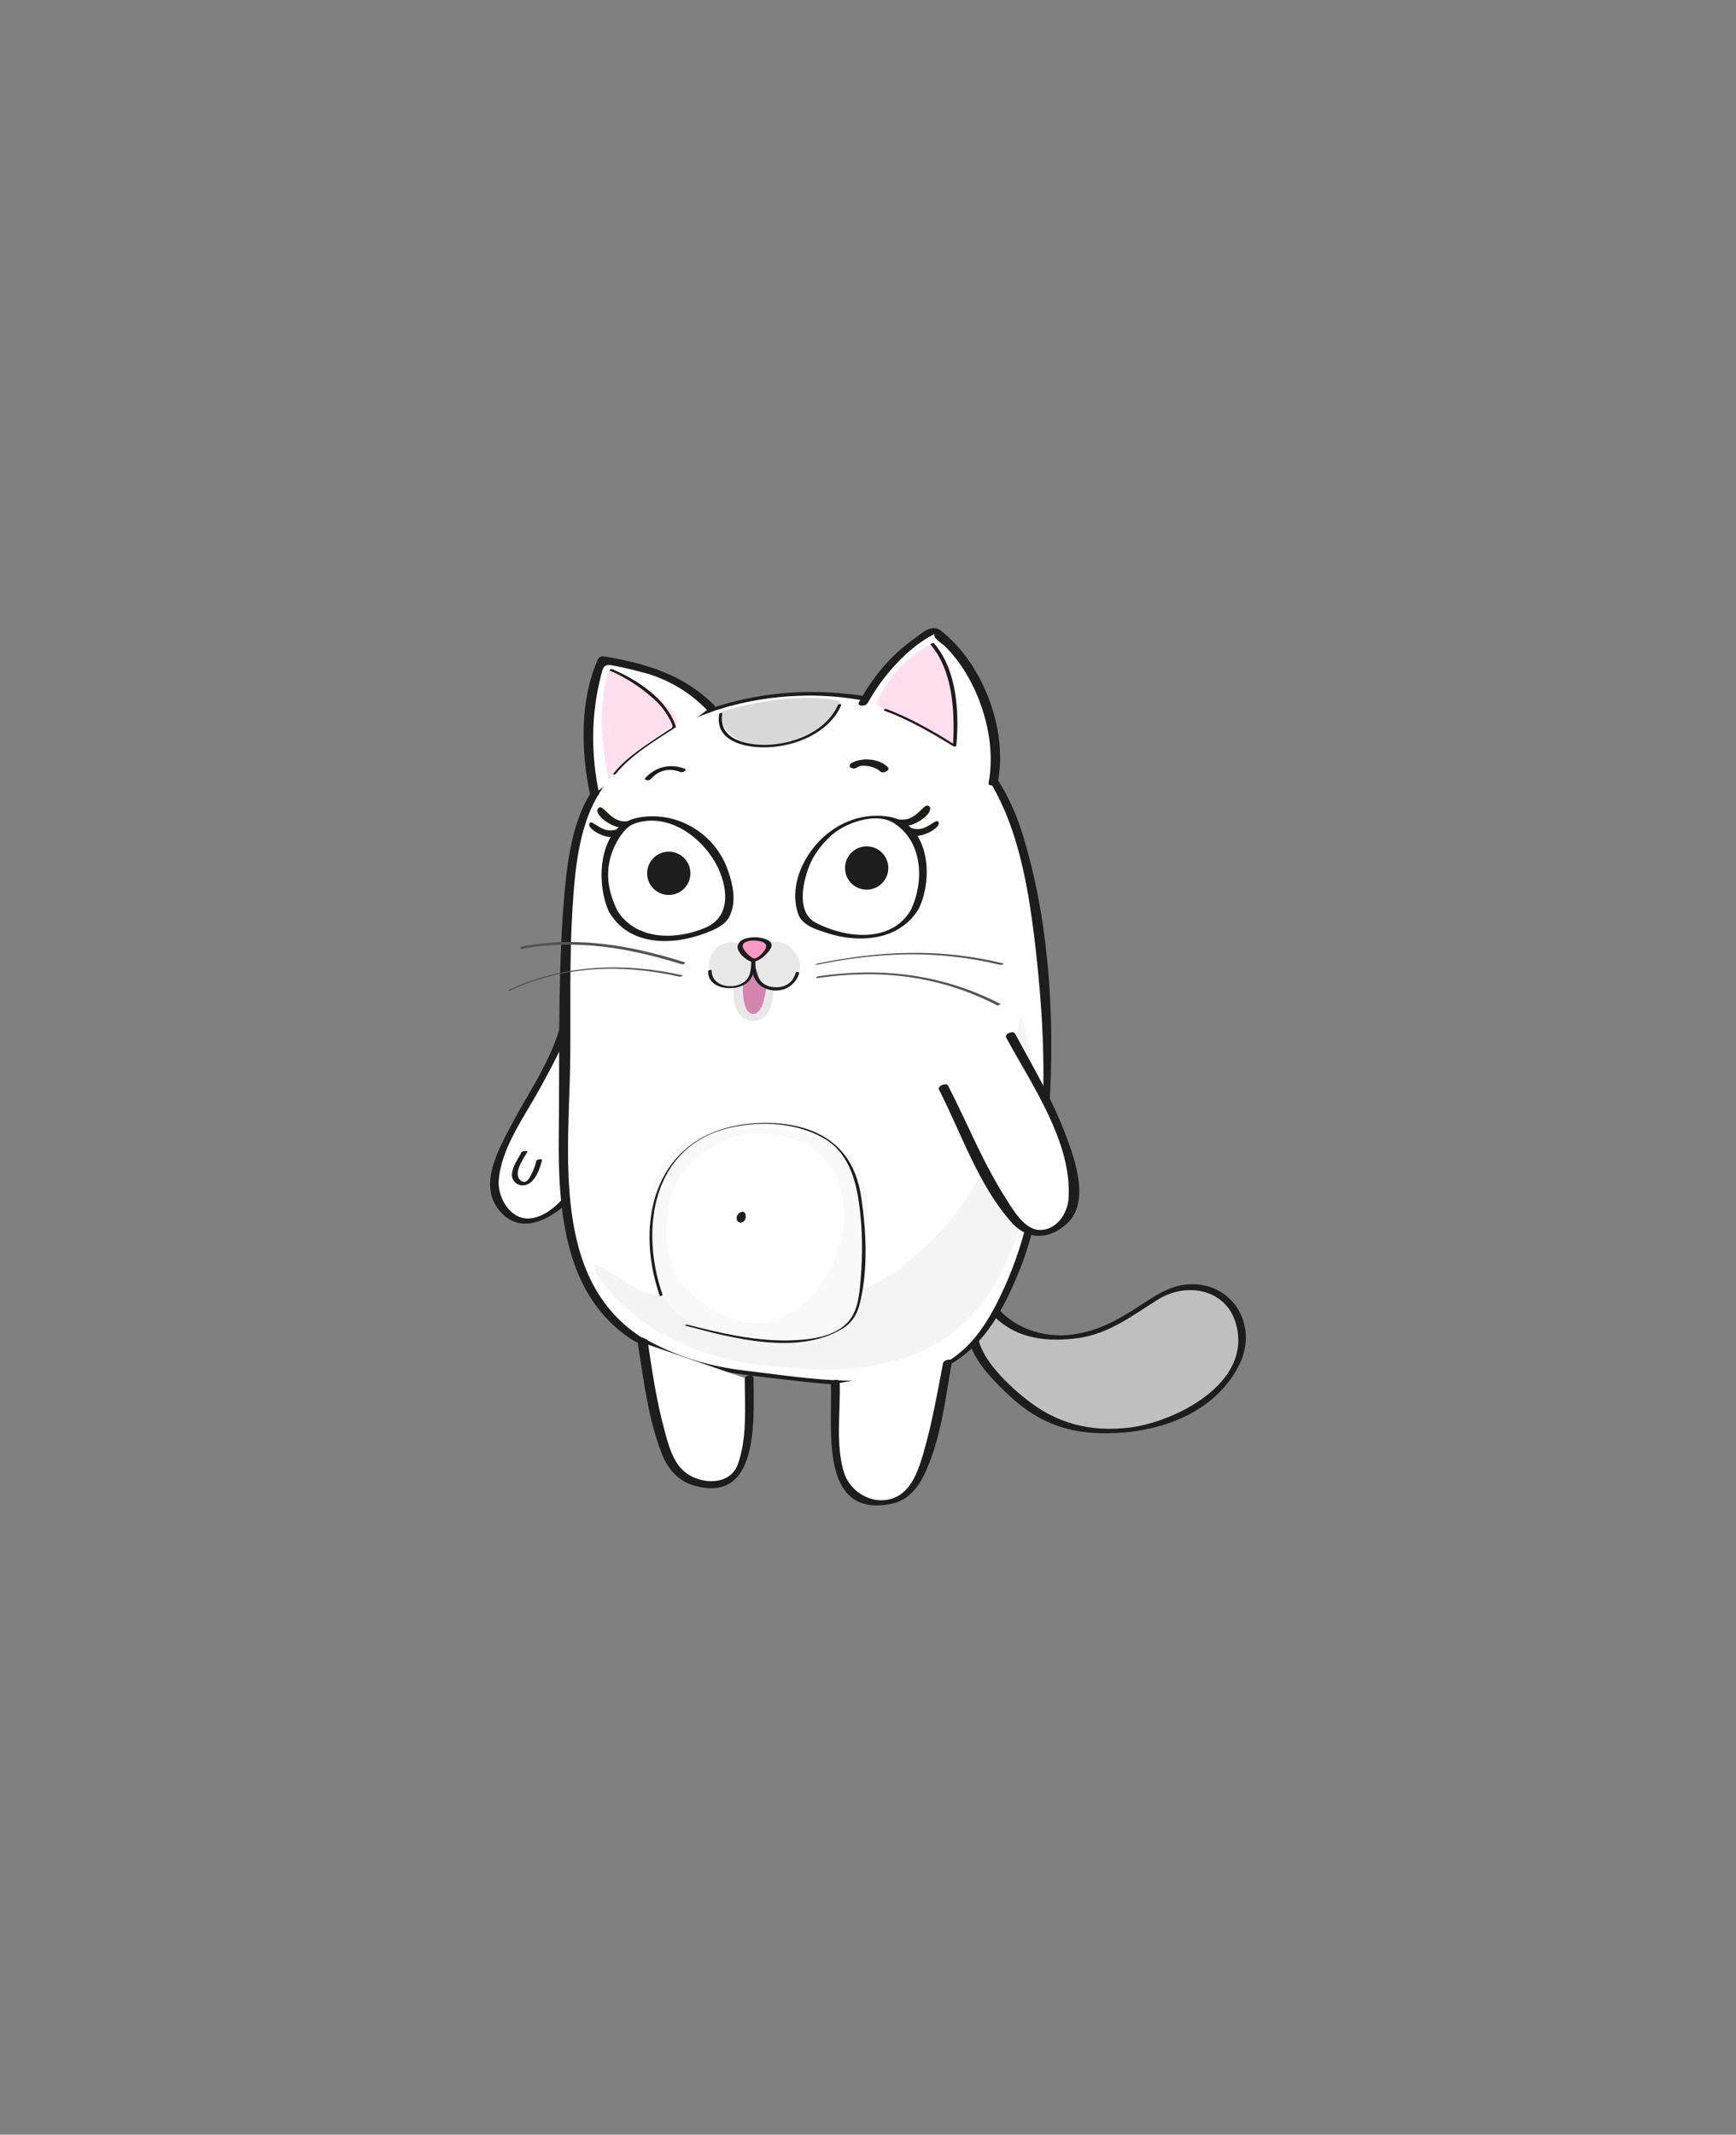 <?xml version="1.0" encoding="utf-8"?>
<!-- Generator: Adobe Illustrator 18.1.1, SVG Export Plug-In . SVG Version: 6.00 Build 0)  -->
<!DOCTYPE svg PUBLIC "-//W3C//DTD SVG 1.1//EN" "http://www.w3.org/Graphics/SVG/1.1/DTD/svg11.dtd">
<svg version="1.1" xmlns="http://www.w3.org/2000/svg" xmlns:xlink="http://www.w3.org/1999/xlink" x="0px" y="0px"
	 viewBox="0 0 393 483" enable-background="new 0 0 393 483" xml:space="preserve">
<rect x="0" y="0" width="393" height="483" fill="#808080" stroke="none"/>
<g id="ziutek_x5F_01">
</g>
<g id="ziutek_x5F_02">
</g>
<g id="ziutek_x5F_03">
</g>
<g id="ziutek_x5F_04">
</g>
<g id="ziutek_x5F_05">
</g>
<g id="ziutek_x5F_06">
</g>
<g id="ziutek_x5F_07">
</g>
<g id="ziutek_x5F_08">
</g>
<g id="ziutek_x5F_09">
</g>
<g id="ziutek_x5F_10">
</g>
<g id="lady_x5F_01">
</g>
<g id="Layer_13">
</g>
<g id="Layer_12">
</g>
<g id="Layer_14">
</g>
<g id="Layer_15">
</g>
<g id="Layer_16">
</g>
<g id="Layer_17">
</g>
<g id="Layer_18">
</g>
<g id="Layer_19">
</g>
<g id="Layer_20">
</g>
<g id="Layer_21">
</g>
<g id="Layer_22">
</g>
<g id="Layer_23">
</g>
<g id="Layer_24">
</g>
<g id="Layer_25">
</g>
<g id="Layer_26">
</g>
<g id="Layer_27">
</g>
<g id="Layer_28">
</g>
<g id="Layer_29">
</g>
<g id="Layer_30">
</g>
<g id="Layer_31">
</g>
<g id="Layer_32">
</g>
<g id="Layer_33">
	<g>
		<g>
			<path fill="#FFFFFF" d="M128.8,225.9c0.3,13.6-21.9,37.7-15.9,46.3c10.1,14.6,25.4-12.9,27-21.3L128.8,225.9z"/>
			<g>
				<path fill="#1D1D1D" d="M127.7,226c-0.1,10-7.2,19.6-11.7,28.1c-3.3,6.3-8.3,14.8-2.1,20.7c4.8,4.6,11.3,0.6,15.1-3.1
					c5.5-5.4,10.3-13.6,11.9-21.1c0.2-0.8-2-0.5-2.2,0.3c-1.4,6.3-5,12.4-8.9,17.5c-2.4,3.1-6,7.2-10.2,7.3
					c-4.2,0.1-6.9-4.8-6.7-8.4c0.4-7.3,5.8-14.6,9.2-20.8c3.4-6.3,7.7-13.4,7.7-20.8C129.9,224.8,127.7,225.3,127.7,226L127.7,226z"
					/>
			</g>
		</g>
		<g>
			<path fill="#BFBFBF" d="M273.3,291.7c-9.1-3.3-16.4,7.6-26,10c-17.2,4.3-24.5-6.7-23.5-9.1l-3.4,7.2
				c-2.1,6.5,12.7,21.3,21.4,23.1C276,329.8,292,298.6,273.3,291.7z"/>
			<g>
				<path fill="#1D1D1D" d="M219.4,299.9c-1.4,5.9,5.2,12.2,9,15.8c5.4,5.1,11.4,8,18.9,8.5c12.6,0.8,27.1-3.3,33.2-15.3
					c4.8-9.5-2.2-20-13.1-18.1c-3.2,0.6-6.1,2.5-8.7,4.2c-5.2,3.4-9.8,6.2-16.2,7c-5.1,0.6-10.3-0.7-14.3-3.8
					c-1.5-1.1-4-3.7-3.5-5.8c0.2-0.7-1.8-0.4-2,0.3c-0.7,2.9,3,6,5,7.3c4.7,3.2,10.6,3.5,16.1,2.8c7.1-0.9,12.5-5.1,18.4-8.8
					c6.7-4.1,15.7-2.2,17.7,5.9c3.4,13.2-13.9,21.8-24.1,23.1c-8.9,1.1-16.7-0.9-23.6-6.5c-4.4-3.5-12.2-10.7-10.8-17
					C221.6,299,219.6,299.3,219.4,299.9L219.4,299.9z"/>
			</g>
		</g>
		<g>
			<path fill="#FFFFFF" d="M144.8,303.3c-17.4-10.2-17.8-32.9-16.8-57.8c0.7-16.8-2.1-54,7.5-67c7.2-9.7,24.8-19.8,40.9-20.9
				c34.5-2.2,50.1,10.6,56.4,39.4c5.3,24.5,7.6,71.9-5.5,96.8c-4.7,8.9-7.9,14.2-19.4,17.6c-7.4,2.2-17.5,2.1-25.4,0.9
				C168.3,310.6,158.1,311.1,144.8,303.3z"/>
			<g>
				<path fill="#1D1D1D" d="M145.7,302.9c-21.2-13.1-16.8-42.5-16.6-63.7c0.1-11.2-0.2-22.4,0.5-33.6c0.6-9.4,1.5-20.4,7.5-28.2
					c15.8-20.5,51.5-25.7,73.7-13.5c17.9,9.8,21.6,32.8,23.7,51.2c2.8,24.8,3.3,53.5-7.3,76.6c-2.4,5.2-5.3,10.5-9.7,14.2
					c-6.7,5.8-16.8,6.7-25.3,6.5c-7.9-0.1-16-1.4-23.8-2.3c-8.2-1-15.7-3.3-22.8-7.4c-0.5-0.3-2.4,0.5-1.6,0.9
					c11.9,6.8,24.4,7.4,37.7,9c10.7,1.2,22.2,1.7,32.1-3.2c8.3-4.1,12.8-12,16.3-20.3c4.6-10.5,6.2-22.3,7.1-33.7
					c1.8-21.7,0.8-45.4-5.6-66.3c-5.4-17.9-18.1-29-36.6-31.7c-17-2.5-34.7,0.6-49,10.4c-5.9,4-11.5,8.8-14.3,15.5
					c-3.1,7.4-3.7,15.9-4.3,23.8c-1.1,16.5-0.7,33.3-0.9,49.9c-0.2,16.9,1.3,36.8,17.2,46.5C144.4,304,146.2,303.2,145.7,302.9z"/>
			</g>
		</g>
		<path fill="#F4F4F4" d="M231,229.7c-3.5,23.3-6.1,40.5-26.6,56.8c-10.4,8.2-27.5,10.7-40.5,9.4c-6.5-0.6-11.6-1.7-17.9-3.5
			c-3.7-1.1-15.8-11.3-10-2.8c2,3,5.3,6.2,9.3,9.2c7.7,5.8,19,9.2,25.7,9.9c13.4,1.5,21.4,2.1,32.5-1.1
			c11.2-3.2,18.4-10.5,22.7-18.7c4.7-9,6.6-17.3,8-27.2C236.4,246.4,231.1,229.1,231,229.7z"/>
		<g>
			<g>
				<path fill="#FFFFFF" d="M211.3,142.8c0,0-9.7,4.6-15.9,16.2l29.4,18.1C227.4,165.8,220,148.1,211.3,142.8z"/>
				<g>
					<path fill="#1D1D1D" d="M196.4,159.1c2.9-5.1,6.5-9.5,11.1-13.1c1.1-0.8,2.2-1.6,3.4-2.2c0.2-0.1,0.5-0.3,0.8-0.4
						c-1.1,0.5,2.1,2.7,2.1,2.7c7.6,7.4,12,20.7,10,31c-0.2,1,1.9,0.7,2.1-0.2c2.3-11.8-3.4-26.8-12.9-34.2c-2.1-1.6-4.2,0.5-6,1.8
						c-5.3,3.7-9.4,8.7-12.5,14.3C193.8,159.9,196,159.9,196.4,159.1L196.4,159.1z"/>
				</g>
			</g>
			<path fill="#FFDEEE" d="M198.3,159.4c4.4-10.4,13-13.9,13-13.9c4.2,6.3,5.3,15.4,4.4,23.2L198.3,159.4z"/>
			<g>
				<path fill="#1D1D1D" d="M210.7,145.9c4.9,5.8,5.4,14.5,5.1,21.7c-0.1,1.4-0.1,0.7,0.5,1c-1.1-0.7-2.3-1.4-3.4-2.1
					c-3.9-2.3-8-4.5-12.3-6.1c-0.2-0.1-0.8,0.3-0.4,0.4c5.5,2,10.7,5,15.7,8.1c0.2,0.1,0.6,0,0.6-0.2c0.7-7.7,0.1-17.2-5.1-23.2
					C211.2,145.4,210.5,145.7,210.7,145.9L210.7,145.9z"/>
			</g>
		</g>
		<g>
			<path fill="#FFFFFF" d="M145.4,303.8c4.1,26.1,6.1,31.6,15.1,32.2c9.1,0.5,9-8.8,9-23.9L145.4,303.8z"/>
			<g>
				<path fill="#1D1D1D" d="M144.4,304c1.3,8.2,2.3,16.8,5.3,24.6c1.3,3.5,3.6,6.4,7.3,7.5c15,4.4,13.6-15,13.6-24.2
					c0-1.1-2-0.8-2,0.1c0,6.3,0.6,13.4-1.6,19.4c-1.8,4.7-8,4.5-11.5,2c-3.1-2.1-4.2-6.5-5.1-9.9c-1.8-6.6-2.8-13.4-3.8-20.2
					C146.2,302.5,144.2,303,144.4,304L144.4,304z"/>
			</g>
		</g>
		<g>
			<path fill="#FFFFFF" d="M189.1,313.1c0.8,14.8-2.2,26.1,9.2,26.9c9.3,0.6,11.3-5.6,16.2-31.6L189.1,313.1z"/>
			<g>
				<path fill="#1D1D1D" d="M213.5,308.4c-1.3,6.8-2.5,13.6-4.4,20.2c-1,3.5-2.5,8.2-6,10c-4.7,2.4-10.4-0.5-12-5.3
					c-2-6.3-0.8-13.9-1-20.5c0-1-2-0.6-2,0.2c0.4,9.9-2.8,30.4,13.5,27.3c3.7-0.7,6-3.3,7.6-6.6c3.8-7.8,4.8-17.2,6.3-25.6
					C215.7,307.3,213.7,307.6,213.5,308.4L213.5,308.4z"/>
			</g>
		</g>
		<g>
			<g>
				<path fill="#FFFFFF" d="M136.3,149.2c-3,6.2-4.3,19.7-1.8,30.4l26.3-19.5C154.4,153.2,146.4,151,136.3,149.2z"/>
				<g>
					<path fill="#1D1D1D" d="M161.7,159.6c-6.9-7-15.6-9.5-25-11.1c-0.5-0.1-1.1,0.2-1.3,0.6c-4.2,9.3-3.9,21-1.8,30.8
						c0.2,0.9,2.2,0.4,2-0.5c-1.8-8.5-1.8-17.5,0.3-25.9c0.7-2.9,0.7-3.4,3.5-2.8c2.5,0.5,4.9,1.1,7.4,1.8c5.1,1.6,9.5,4.3,13.2,8.1
						C160.5,161.2,162.4,160.3,161.7,159.6L161.7,159.6z"/>
				</g>
			</g>
			<path fill="#FFDEEE" d="M153.4,163.5c-1.4-6-15.5-11.9-15.5-11.9c-3.1,8.8-1.1,20.2-0.1,24.8c0,0,4.7-5.1,6.6-6.6
				C146.3,168,153.4,163.5,153.4,163.5z"/>
			<g>
				<path fill="#1D1D1D" d="M138,151.7c3.9,1.7,7.4,4,10.5,6.9c1.5,1.4,2.6,3.1,3.5,4.9c0.6,1.3,0,1.2-1,1.9
					c-4.2,2.8-9,5.7-12.2,9.7c-0.2,0.2,0.5,0.2,0.6,0c3.5-4.3,8.9-7.5,13.5-10.5c0.1,0,0.2-0.1,0.1-0.2c-2.1-6.3-8.6-10.5-14.4-13
					C138.4,151.3,137.8,151.6,138,151.7L138,151.7z"/>
			</g>
		</g>
		<g>
			<path fill="#F9F9F9" d="M153.6,297.4c-6.9-4.7-8.3-24.7-5.1-30.9c5-11.1,20.2-12.3,30.7-10.6c15.4,3,18.5,11,17,25.2
				c-0.4,5.5-0.2,15.6-4.2,19C186.1,305.1,164.3,304.7,153.6,297.4z"/>
			<path fill="#FFFFFF" d="M189.2,265.8c-0.1-0.2-0.2-0.5-0.4-0.7c-4.4-8.2-17.8-10.8-25.1-6.9c-7.5,3.9-13.5,8.6-12.8,23.1
				c0.5,10.3,13.4,19.9,23,17.8C186.2,296.3,195.2,278.8,189.2,265.8z"/>
			<g>
				<path fill="#1D1D1D" d="M150,293c-5.2-14.9-2.4-33.9,15.5-37.9c6.8-1.5,14.8-1.1,20.9,2.4c5.5,3.1,7.3,9.1,8.1,15
					c0.8,5.7,0.8,11.7,0.3,17.4c-0.3,3.3-0.6,6.8-2.9,9.3c-3.3,3.5-9,4-13.6,4.1c-7.7,0.1-15.4-1.7-22.8-3.6c-0.1,0-0.7,0.2-0.5,0.2
					c10.5,2.8,25.4,6.9,35.6,0.8c2.5-1.5,3.6-3.6,4.2-6.4c1.7-7.4,1.3-15.7,0.2-23.2c-1.1-7.7-4.9-13.2-12.5-15.7
					c-5.6-1.8-12.8-1.7-18.4-0.1c-16.9,4.9-20,23-14.7,38C149.4,293.3,150.1,293.1,150,293L150,293z"/>
			</g>
			<path fill="#1D1D1D" d="M168.8,274.9c-0.2-1.2-1.5-0.7-1.9,0.1c-0.5,1,0.3,2.1,1.4,1.4C168.8,276,168.9,275.4,168.8,274.9z"/>
		</g>
		<g>
			<path fill="#E8E8E8" d="M175,219.9c-0.1-1.4-0.8-0.2-2.2-1c0,0,0,0,0,0c-0.1-0.2-0.2-0.3-0.4-0.4c-1.4-0.9-2.7-0.7-3.4,0.4
				c-0.2,0.1-1.7,0.4-1.9,0.7c-1.9,3.5-1.6,11.4,3.4,11.4C176.2,230.9,175.1,221.7,175,219.9z"/>
			<path fill="#D385AE" d="M168.3,220.8c0,0-0.9,8.3,2.1,8.6c3,0.3,3.2-8.1,3.2-8.1s-1-0.6-1.7-1.5c-0.6-0.9-0.8-2.3-1.2-3
				c-0.4-0.7-0.6,1.1-1.1,2.1C169.1,220.1,168.3,220.8,168.3,220.8z"/>
			<path fill="#E8E8E8" d="M180,215.5c-1.6-2.3-4.2-2.9-6.6-2c-1.2,0.5-3,2.4-2.4,3.9c0,0,0-0.1,0-0.1c-1.3-3.1-4.4-5.2-7.8-3.5
				c-2.2,1.1-3,3.5-2.6,5.9c0.7,4.3,5.9,4.7,8.5,2c0.8-0.8,1.4-2.3,1.6-3.3c0.1,0.1,0.8,1.6,0.9,1.8c0.2,2,1.1,3.8,5.7,3.7
				c1.3-0.1,2.5-1.6,3.2-2.7C181.4,219.4,181.4,217.5,180,215.5z"/>
			<g>
				<path fill="#1D1D1D" d="M160.3,219.8c0,3.4,3.9,4.2,6.6,3.6c3.4-0.8,4-3.3,4-6.4c0-0.3-0.8-0.1-0.8,0.1c-0.1,1.9,0,4-1.8,5.2
					c-2.5,1.7-7.2,0.9-7.2-2.7C161.1,219.3,160.3,219.5,160.3,219.8L160.3,219.8z"/>
			</g>
			<g>
				<path fill="#1D1D1D" d="M170.1,217.3c-0.1,3.2,0.9,6,4.3,6.7c2.8,0.6,5.6-0.9,6.5-3.7c0.1-0.5-0.7-0.5-0.8-0.1
					c-0.7,2.5-2.9,3.5-5.4,3.1c-3.1-0.5-3.8-3.4-3.7-6.1C171,216.8,170.1,216.9,170.1,217.3L170.1,217.3z"/>
			</g>
			<g>
				<path fill="#545454" d="M115.6,224.1c12-5.7,25.6-6,38.3-3.1c0.2,0,0.9-0.3,0.7-0.3c-13.2-3-27.2-2.5-39.5,3.3
					C114.6,224.2,115.4,224.2,115.6,224.1L115.6,224.1z"/>
			</g>
			<g>
				<path fill="#545454" d="M118.2,214.7c12.5-2.3,24.3-0.2,36.2,3.5c0.3,0.1,1-0.3,0.5-0.5c-12.1-3.8-24-5.9-36.6-3.6
					C117.8,214.3,117.6,214.8,118.2,214.7L118.2,214.7z"/>
			</g>
			<g>
				<path fill="#545454" d="M226.4,227.1c-13.2-6.7-26.7-8.3-41.2-6.2c-0.4,0.1-0.7,0.5-0.1,0.4c14.3-2.1,27.7-0.5,40.7,6.2
					C225.9,227.6,226.7,227.2,226.4,227.1L226.4,227.1z"/>
			</g>
			<g>
				<path fill="#545454" d="M227.2,218c-14.4-3.5-27.7-2.9-42.1,0c-0.3,0.1-0.7,0.4-0.2,0.3c14.2-2.9,27.3-3.4,41.5,0
					C226.7,218.4,227.4,218.1,227.2,218L227.2,218z"/>
			</g>
			<g>
				<path fill="#FF99C3" d="M170.5,217.2c0.9,0.1,4.3-2.6,3.5-3.7c-1.1-1.5-5.5-1.3-6.2,0C166.9,215,170.1,217.2,170.5,217.2z"/>
				<g>
					<path fill="#1D1D1D" d="M170.3,217.6c1.6,0,3.3-1.6,4.1-2.9c1.2-1.8-1.6-2.5-2.9-2.6c-1.4-0.1-4.1,0.1-4.5,1.9
						c-0.3,1.4,1.9,3.3,3.1,3.6c0.4,0.1,1.4-0.5,0.7-0.7c-0.8-0.2-1.7-1.1-2.2-1.8c-1.3-1.6,0.4-2.3,1.9-2.3c0.9,0,3.3,0.2,2.9,1.6
						c-0.2,0.8-1.8,2.5-2.7,2.5C170.3,216.9,169.5,217.6,170.3,217.6z"/>
				</g>
			</g>
		</g>
		<g>
			<path fill="#1D1D1D" d="M147.3,176.3c1.9-2.1,4.2-2.6,6.8-1.6c0.5,0.2,1.6-0.5,0.8-0.8c-3.3-1.2-6.4-0.4-8.8,2.1
				C145.6,176.6,147,176.7,147.3,176.3L147.3,176.3z"/>
		</g>
		<g>
			<path fill="#1D1D1D" d="M194.1,173.6c1.2-0.8,4.1-0.1,5.1,0.9c0.6,0.7,2.5-0.2,1.8-0.9c-1.9-2-6-2.3-8.3-0.9
				c-0.4,0.2-0.5,0.8-0.1,1C193.1,174,193.7,173.9,194.1,173.6L194.1,173.6z"/>
		</g>
		<g>
			<g>
				<path fill="#1D1D1B" d="M144,186c1.5-1.1-1.5,0.3-3.7-0.3c-2.7-0.8-3.9-3.9-4.9-2.8c-0.9,1,1.6,3.4,4.3,4.2
					C141.2,187.5,144,186,144,186z"/>
				<path fill="#1D1D1B" d="M140.9,187.4c0.8-1.4-0.5,0.6-2.9,0.5c-2.4-0.1-4.2-2.7-4.6-1.5c-0.4,1.1,3.2,3.3,5.6,3
					C140.3,189.2,140.9,187.4,140.9,187.4z"/>
			</g>
			<g>
				<g>
					<path fill="#FFFFFF" d="M138.8,206.1c5.9,11.1,23.6,4.3,25,2c4.4-7.1-3.3-25.9-20.4-22.3C141.8,186.1,132.6,194.5,138.8,206.1z
						"/>
					<g>
						<path fill="#1D1D1D" d="M138,206.5c4.5,7.6,14.3,7.5,21.8,4.6c2.3-0.9,4.5-1.8,5.5-4.1c1.5-3.3,0.5-7.4-0.7-10.6
							c-3.1-8.1-11.6-13-20.1-11.4c-9.2,1.7-9.7,14.8-6.6,21.4c0.4,0.8,2.1,0.2,1.8-0.5c-2-4.1-2.7-8.2-1.3-12.6
							c0.7-2.2,2.7-6,5.1-6.9c8-2.9,16.2,3.5,19.3,10.5c2.1,4.9,2.3,10.7-3.1,13c-6.8,2.9-15.9,2.9-20.1-4.1
							C139.2,205,137.5,205.7,138,206.5z"/>
					</g>
				</g>
				<circle fill="#1D1D1D" cx="151.4" cy="197.6" r="4.9"/>
			</g>
		</g>
		<g>
			<g>
				<path fill="#1D1D1B" d="M201.8,185.6c-1.5-1.1,1.5,0.3,3.7-0.3c2.7-0.8,3.9-3.9,4.9-2.8c0.9,1-1.6,3.4-4.3,4.2
					C204.6,187.2,201.8,185.6,201.8,185.6z"/>
				<path fill="#1D1D1B" d="M205,187.1c-0.8-1.4,0.5,0.6,2.9,0.5c2.4-0.1,4.2-2.7,4.6-1.5c0.4,1.1-3.2,3.3-5.6,3
					C205.5,188.9,205,187.1,205,187.1z"/>
			</g>
			<g>
				<g>
					<path fill="#FFFFFF" d="M207.1,205.8c-5.9,11.1-23.6,4.3-25,2c-4.4-7.1,3.3-25.9,20.4-22.3
						C204.1,185.8,213.2,194.2,207.1,205.8z"/>
					<g>
						<path fill="#1D1D1D" d="M206.2,205.9c-4.5,7.6-14.7,6.4-21.5,2.9c-4.4-2.3-3-8.9-1.6-12.6c1-2.7,2.8-5,4.8-6.9
							c3.2-3.1,10.6-5.8,14.7-2.9C209,190.7,209.2,199.6,206.2,205.9c-0.2,0.3,1.5,0.2,1.8-0.3c3.5-7.3,2.3-19.8-7.4-20.9
							c-8.4-1-15.9,4.2-19.2,11.7c-1.4,3.2-1.9,7-0.7,10.4c0.9,2.7,4.4,3.6,6.8,4.4c7.3,2.3,16.3,1.5,20.5-5.6
							C208.1,205.3,206.5,205.5,206.2,205.9z"/>
					</g>
				</g>
				<circle fill="#1D1D1D" cx="196.2" cy="196.4" r="4.9"/>
			</g>
		</g>
		<g>
			<path fill="#D8D8D8" d="M189.6,158.5c-10.6-2.1-24.6,1.9-26.2,2.5c-0.7,0.4-0.5,8.1,11.9,7.9
				C185.4,168.8,192.8,159.1,189.6,158.5z"/>
			<g>
				<path fill="#1D1D1D" d="M162.8,161.6c-1,6.1,5.8,7.6,10.6,7.5c6.6-0.2,14.2-3.2,17-9.5c0.2-0.4-0.6-0.3-0.7-0.1
					c-2.6,5.8-9.3,8.6-15.3,9c-4.7,0.3-11.9-0.9-10.9-7C163.6,161.2,162.8,161.3,162.8,161.6L162.8,161.6z"/>
			</g>
		</g>
		<g>
			<path fill="#FFFFFF" d="M228.8,234.4l-15.2,11.7c10,19.3,15.5,35.3,23.5,32.7C251.9,273.9,235.3,246.5,228.8,234.4z"/>
			<g>
				<path fill="#1D1D1D" d="M212.6,246.6c5,9.8,9,21.8,16.5,30.1c3.7,4.1,8.8,3.7,12.6,0c5-4.8,1.7-14.2-0.3-19.5
					c-3-8.2-7.5-15.7-11.6-23.3c-0.4-0.8-2.5,0-2,0.9c5.8,10.7,15,23.8,14.1,36.5c-0.3,3.4-2.8,7.1-6.6,7c-3.4-0.1-6-4.6-7.5-7
					c-5.2-8-8.8-17.2-13.2-25.7C214.2,244.9,212.1,245.7,212.6,246.6L212.6,246.6z"/>
			</g>
		</g>
		<g>
			<path fill="#FFFFFF" d="M118.6,260.7c-1.1,2.1-3.1,5-1.6,6.5c2.4,2.3,4.3-2.1,4.9-4.6L118.6,260.7z"/>
			<g>
				<path fill="#1D1D1D" d="M118,260.8c-0.8,1.6-2,3.1-2.1,4.9c-0.1,1.3,0.9,2.4,2.2,2.5c2.8,0.2,4.1-3.6,4.6-5.7
					c0.1-0.4-1.2-0.2-1.3,0.2c-0.2,1-0.6,1.9-1,2.8c-0.5,1-1.2,2.5-2.4,1.7c-2.1-1.5,0.5-5,1.4-6.6
					C119.4,260.3,118.2,260.4,118,260.8L118,260.8z"/>
			</g>
		</g>
	</g>
</g>
<g id="Layer_34">
</g>
<g id="Layer_36">
</g>
<g id="Layer_35">
</g>
<g id="Layer_37">
</g>
<g id="Layer_38">
</g>
<g id="Layer_39">
</g>
<g id="Layer_40">
</g>
</svg>
